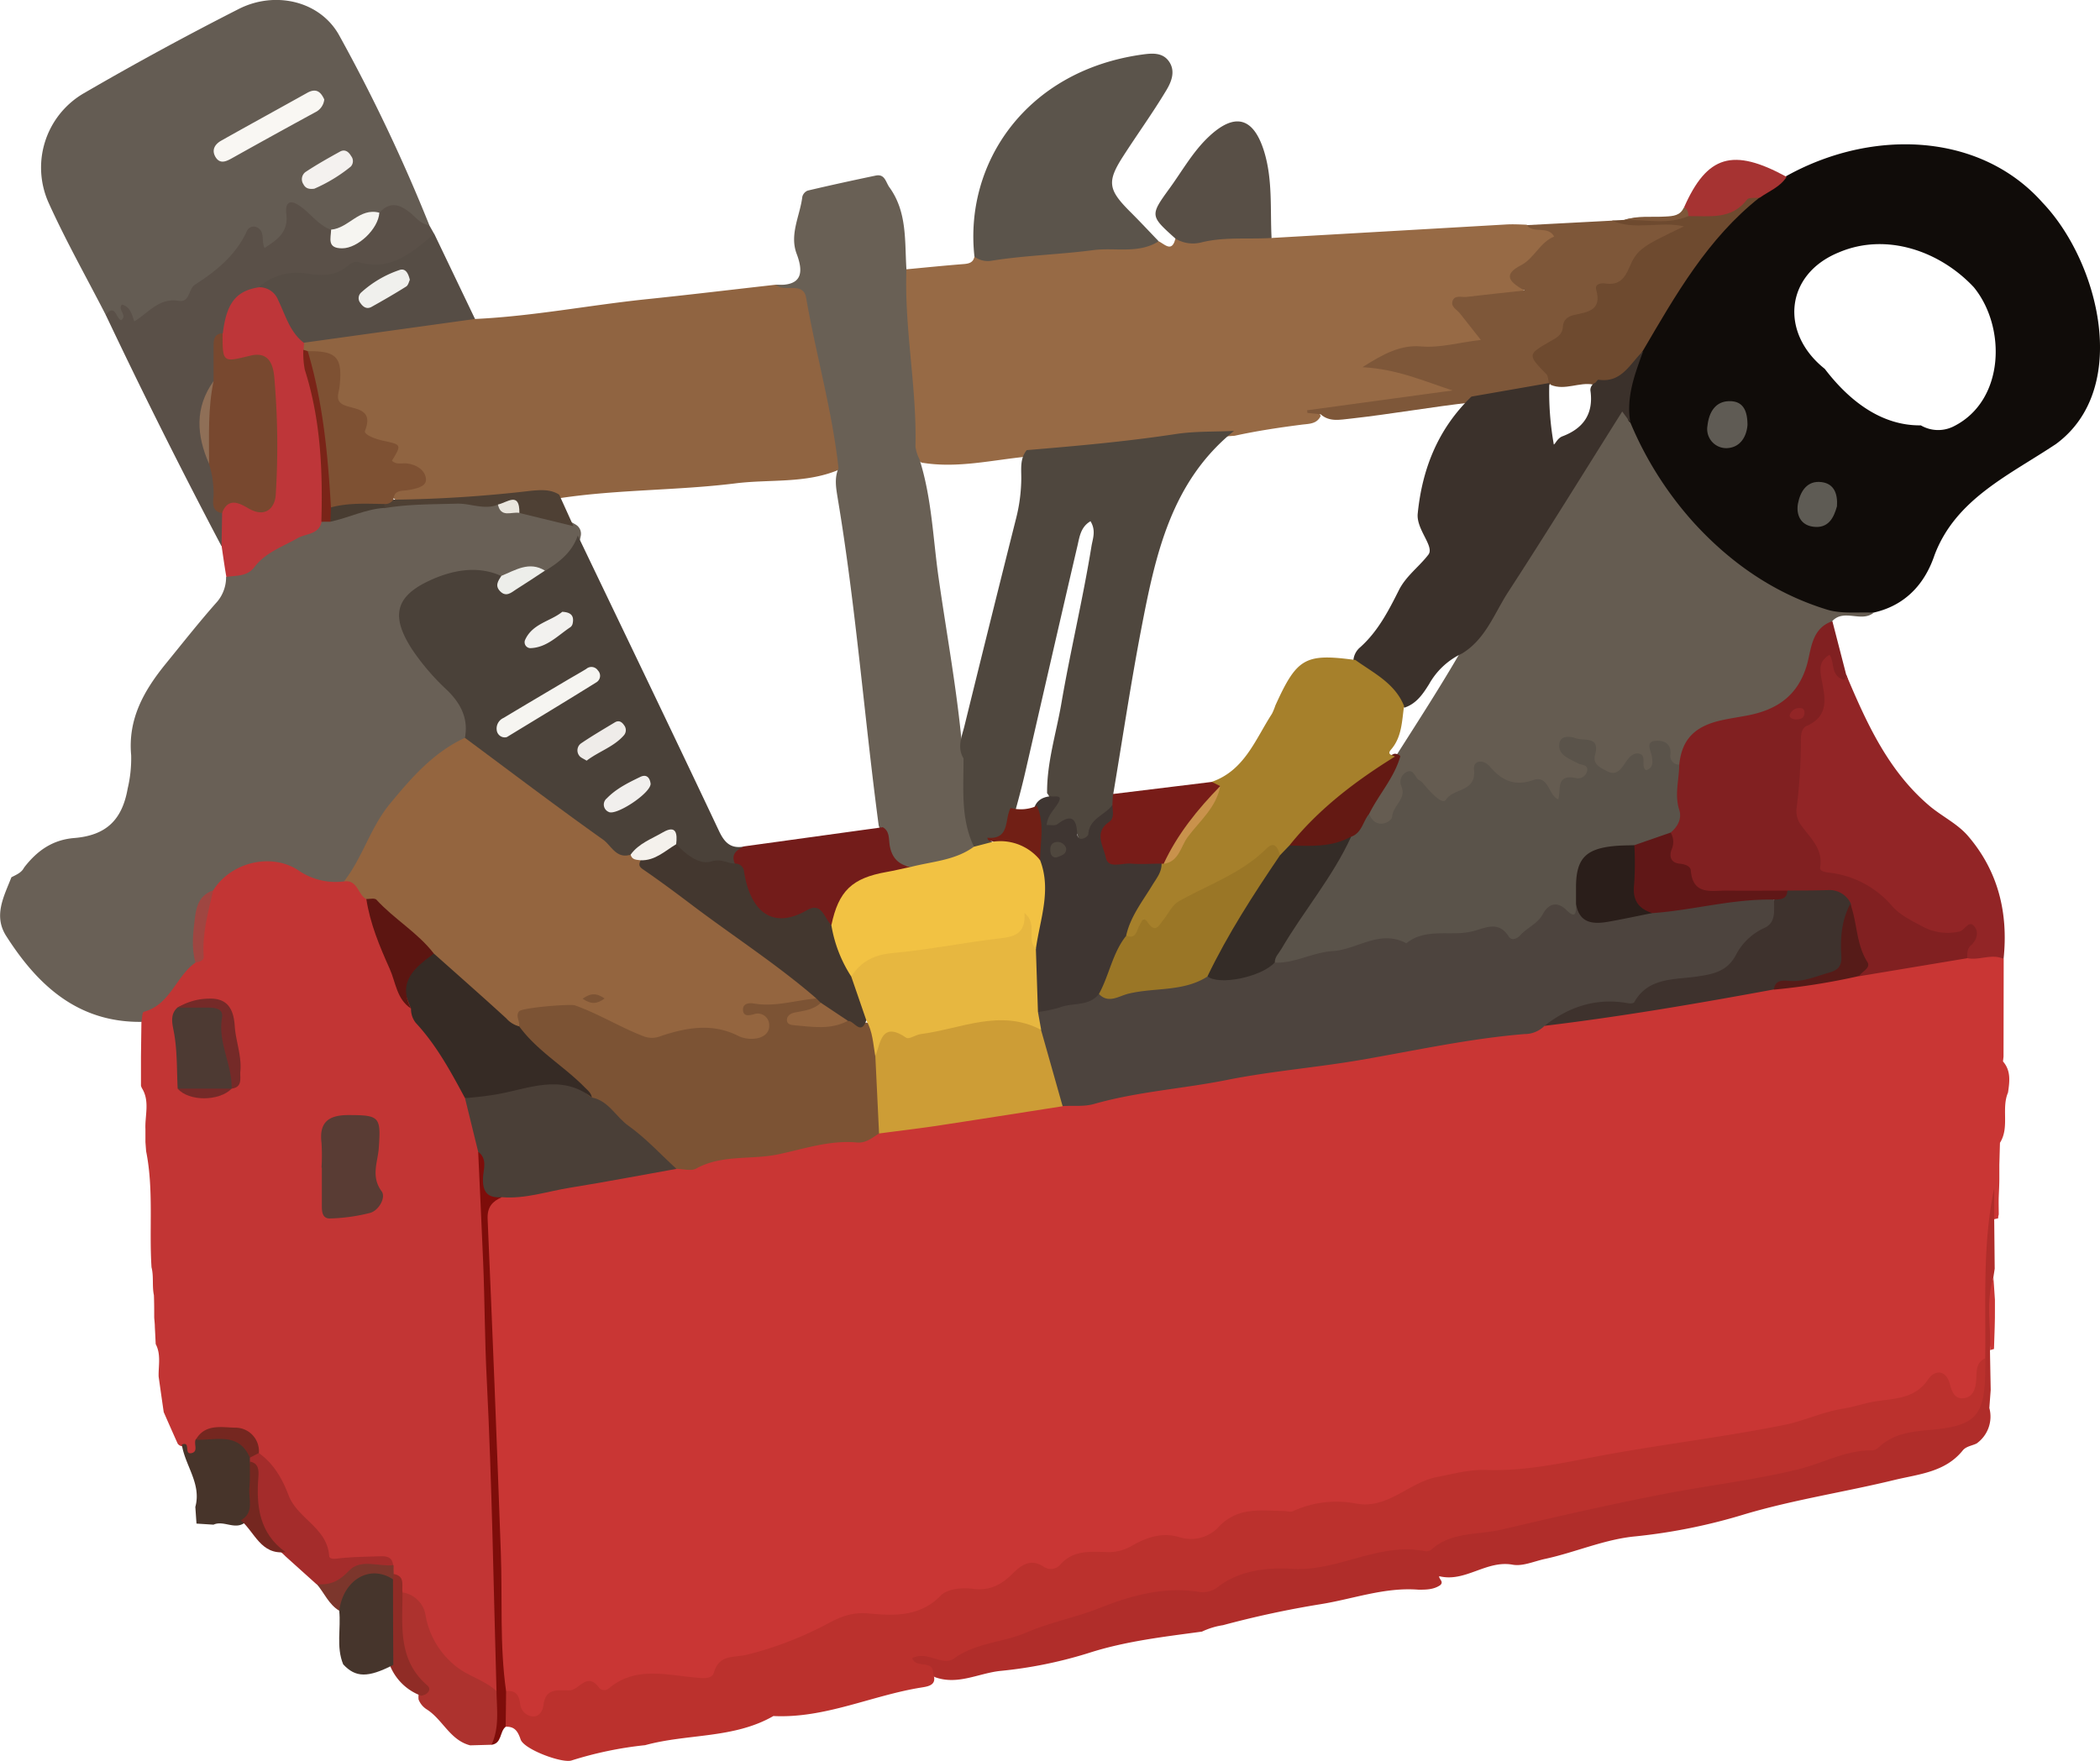 <svg id="Layer_1" data-name="Layer 1" xmlns="http://www.w3.org/2000/svg" viewBox="0 0 466.27 391.09"><title>toolbox</title><path d="M444.85,234.69l-.12,1.05c1.81,2.07,1.47,4.48,1.12,6.9-1.53,3.57.39,7.7-1.79,11.17-.05,1.63-.09,3.25-.14,4.88l0,3.1c0,1.32-.08,2.63-.13,3.95s0,2.66,0,4a2.7,2.7,0,0,0-.13.85c-.29.05-.57.12-.86.19-1-1.09-.11-2.54-.46-3.26-1.38,10.83.26,22.17-1.09,33.44-.82,2.19-.91,4.56-1.52,6.79-1.17,4.26-4.36,5.1-7.19,1.67-1.87-2.26-3.26-2.44-5.23-.49-2.25,2.24-5.07,3-8.14,3.28-9.77,1-18.87,4.91-28.49,6.64-15,2.71-30.12,4.79-45.1,7.71a70.88,70.88,0,0,1-18.35,1.25c-5.41-.37-10.66,1.76-15.06,4.49-4.67,2.9-9.4,3.11-14.31,2.82a15.26,15.26,0,0,0-7.27.85,7.47,7.47,0,0,1-3.39.77c-6.59-.37-12.93.08-18.24,4.71a3.52,3.52,0,0,1-2.33.81c-6.89-.3-13.28,1.77-19.84,3.47-3.77,1-7.66,2-11.39,2.63-5.45,1-10.17,4.21-15,4.89-7.23,1-13.06,5.44-20.12,6.15-.66.06-1.33.47-2,.36-9.58-1.79-17.06,4.13-25.39,6.89-2.84.94-5.55,2.24-8.61,2.38-1.18.05-2.5.25-3.16,1.24-2.75,4.11-6.59,3.28-10.7,3.11-4.84-.19-9.8-.47-14.5,2.17-2.87,1.61-6.65-1-10,1-1.57.91-3.13,1.45-4.33,3-2.76,3.61-4.79,3.52-7.1-.43-.93-1.6-2.48-2.68-3.16-4.42-1.29-5.2-1.41-10.49-1.46-15.82-.24-23.55-2-47.06-2.15-70.62,0-5.58-.84-11.22-.8-16.86,0-2.87.62-5.3,3.68-6.36,13.14-2.05,26.23-4.48,39.38-6.55,7-1.78,14.33-2.26,21.49-3.42,5.63-.91,11.25-2,16.91-2.67a31.24,31.24,0,0,0,6.72-1.7c13.65-2.15,27.2-4.93,41-6.32,6.46-.33,12.74-1.82,19-3.25,4.69-1.08,9.49-1.39,14.21-2.11,14.21-2.16,28.39-4.56,42.58-6.87,10.27-1.68,20.59-3.12,30.79-5.17,17-3,34.1-5.35,51.07-8.51,6.35-.74,12.67-1.67,18.94-2.94,8-.81,15.7-3.17,23.71-3.78,2.85.21,6.05-1.88,8.49,1.22Z" style="fill:#c93634"/><path d="M453.51,45C438,27.51,409.69,28.45,389.86,43.53c-12.32,8.88-19.16,21.92-26.28,34.74-2.33,4.89-3.72,10-2.7,15.44,4.85,13.36,13.35,24.05,24.51,32.55,12.4,11.08,37.29,17.4,44.15-3,4.71-12.48,16.67-17.77,27-24.68C473.18,86.27,466,58.06,453.51,45ZM433.86,94.65a7.64,7.64,0,0,1-7.37-.18c-9,.11-16.15-5.76-21.33-12.55-10-7.93-8.88-21,3.16-25.88,10.55-4.48,22.45-.24,29.92,7.74C445.48,72.61,445.16,88.93,433.86,94.65Z" style="fill:#100c09"/><path d="M2.53,194.84c1.06-.56,2.24-1,2.82-2.16,2.83-3.67,6.23-6.16,11.13-6.56,7.08-.58,10.64-4,11.87-11a28.9,28.9,0,0,0,.77-7.42c-.74-8.11,2.91-14.42,7.72-20.33,3.77-4.63,7.47-9.33,11.43-13.79a8.43,8.43,0,0,0,1.93-5.43c6.74-4.66,13.39-9.47,20.93-12.84a9.74,9.74,0,0,1,2.14-.88c4.21-.7,8.07-2.83,12.42-2.92a76.11,76.11,0,0,1,23.77-.26,26.94,26.94,0,0,0,5.48,1.76c4.32,1.2,9,1.08,13,3.57a2.36,2.36,0,0,1,1,2.49c-.81,4.28-3.55,6.82-7.49,8.28-3.45-.61-6.71.44-10,1.11a34.35,34.35,0,0,0-13.28.82c-7.47,1.79-9.68,7.33-5.71,13.83,2.18,3.57,5.12,6.47,7.91,9.52s5.33,6.45,3.66,11.11c-4.14,4.44-10.09,6.71-13.62,12s-8.26,9.89-9.93,16.34c-.61,2.34-2.59,3.29-4.38,4.45-3.43,1.14-6.49,0-9.52-1.51-7.09-3.6-12.74-2.65-18.31,3-4.36,2.94-3.79,7.63-4.09,11.94-.08,1.26.45,2.58,0,3.88-3.38,5.2-7.16,10-12.71,13.11-14.08.17-23-8-30-18.93C-1.57,203.43.87,199.13,2.53,194.84Z" style="fill:#696056"/><path d="M282.33,52.85q26.07-1.49,52.16-3c1.48-.08,3,0,4.46.06,2.08,1.33,5.81-.7,6.62,2.1.77,2.65-3,3.48-4.32,5.45s-4.25,2.69-3.05,6.1c.66,1.89-1.47,2.28-2.92,2.52-3.24.55-6.5,1-9.78,1.42-.13,2.43,1.63,3.45,2.67,4.83,2.09,2.77,1.18,4.18-1.91,4.81a44.93,44.93,0,0,1-9.88,1.1c-3.17,0-6.28.31-9.07,2.18,4.33,1.48,8.76,2.22,13.07,3.43,1.22.35,2.93.3,2.89,2.11,0,1.65-1.57,2-2.85,2.29-7,1.33-14.11,1.88-21.16,2.88-2.69.39-5.42.75-7.62.24.38-.28,1.09-.08,1.6,1-.85,1.83-2.6,1.74-4.18,1.94-5,.64-10,1.39-14.93,2.47-15.35,1.09-30.52,3.88-45.9,4.61-7.84.74-15.62,2.7-23.58,1.36-2.46-1.23-2.88-3.57-2.77-5.89.53-10.57-2.5-20.92-1.83-31.5.12-1.93-.54-4,1.21-5.55,4.18-.39,8.37-.82,12.56-1.15,1.22-.09,2.24-.26,2.54-1.66,13.56-2,27.17-3.55,40.91-3.41,1.38.68,2.94,2.55,3.71-.6C268.09,52.38,275.19,49.83,282.33,52.85Z" style="fill:#976a45"/><path d="M105.51,70.84c12.62-.59,25-3,37.58-4.34,9.74-1,19.47-2.18,29.2-3.27,7.66.57,7.62.58,9.24,8.33,1.85,8.88,3.81,17.74,5.32,26.69.36,2.09,1,4.26-.72,6.13-7.42,3.08-15.38,2-23.07,3-12.84,1.57-25.84,1.32-38.66,3.24-11.89.58-23.81.28-35.69,1-3.58-2.19-1.31-3,.9-3.9,1-.4,2.66-.22,2.47-1.84-.17-1.37-1.65-1.43-2.75-1.71-1.76-.46-3.81-.6-3.25-3.33.27-1.35-.7-1.67-1.69-2-2.52-.75-4.65-1.88-4.68-5,0-.5-.18-1.19-.59-1.29-5.29-1.31-5.11-5.76-5.54-9.76-.38-3.53-3-3.79-5.61-4.21a1.88,1.88,0,0,1-.22-3.34c7.77-2.86,16-2.67,24-3.77C96.31,70.91,100.85,69,105.51,70.84Z" style="fill:#906441"/><path d="M362,93.86A78.27,78.27,0,0,0,376,116c8.18,9,18,15.82,29.66,19.39,3.23,1,6.91.5,10.38.68-2.74,2.26-6.57-.94-9.2,1.86a26,26,0,0,0-4.13,9c-2.08,8.13-7.57,12.14-15.5,13.45-1.47.24-2.93.6-4.39.91a12.3,12.3,0,0,0-9.54,8.5c-3.31,1.87-2.88-2.27-4.68-2.94-1.27.9-.42,2.51-1.19,3.56s-1.78,2.36-3.06.67-1.91-1-3.21-.1c-3.8,2.6-6.54,1.83-8-2.5-.86-2.65-2-3.5-4.66-2.84.42,3,4.82,2.34,4.78,5.28-.05,3.11-4.15,2.19-5,4.1-1.75,4.05-3.28,4.78-5.83.72-.68-1.09-2-1-3.21-.91a15,15,0,0,1-3.48,0c-5.3-.91-8.5-.19-12.77,2.9-5,3.57-5,3.58-7.61-1.81a4.76,4.76,0,0,0-2.36-2.4,34.85,34.85,0,0,1-2.49,7.49c-1.93,3.54-5.15,3.48-7.36,0,1.39-5,4.89-8.85,7-13.42,4.85-7.63,9.77-15.23,14.29-23.07,7-8.86,12.27-18.86,18.38-28.31,4.94-7.66,9.7-15.43,14.88-22.93.71-1,1.27-2.64,2.85-2.32C362,91.23,360.85,93.17,362,93.86Z" style="fill:#655c51"/><path d="M23.47,69.92c-4.23-8.24-8.8-16.33-12.62-24.76A19.09,19.09,0,0,1,18.46,20.8Q35.44,10.93,53,2C61.06-2.11,71.11.19,75.34,7.9A379,379,0,0,1,95.32,50c-1.94,1.33-3.07-.43-4.23-1.31-2.2-1.66-4.39-2.06-6.85-.82-3.74.82-6.67,3.81-10.66,3.95-3.23-.62-4.77-4.07-8.35-4.84-.54,4-1.59,7.87-6.08,8.91-1.9.44-1.42-2.34-3.41-3.39-2.55,5.6-8,8.55-12.18,12.8-1.48,1.49-2.84,2.69-5,2.73a7.8,7.8,0,0,0-4.51,1.86C30.51,72.51,27,72.17,23.47,69.92Z" style="fill:#645c53"/><path d="M186.18,104c-1.4-12.81-5-25.21-7.19-37.86-.66-3.73-4.8-1.1-6.7-2.89,5.38.29,6.36-2.22,4.6-6.86-1.65-4.36.74-8.46,1.25-12.68a2,2,0,0,1,1.2-1.38c5-1.18,10-2.27,15.07-3.33,2.07-.44,2.24,1.44,3.07,2.6,4,5.53,3.37,12,3.78,18.23-.49,13.18,2.34,26.2,2,39.38a9,9,0,0,0,.89,2.79c2.74,8.58,3,17.58,4.26,26.39,1.8,12.6,4.13,25.13,5.25,37.83a6.87,6.87,0,0,0,.86,2.31c1.19,6.39.82,13,2.15,19.34-.36,2.09-1.94,2.93-3.72,3.33-3.62.8-7,2.5-10.85,2.4-6.33-.69-5.56-6.22-7-10.26-3.21-24.14-5.05-48.45-9.07-72.49C185.67,108.57,185.18,106.24,186.18,104Z" style="fill:#696055"/><path d="M372.85,169.83c.57-5.57,3.36-8.53,9.41-9.87,1.93-.43,3.9-.7,5.84-1.08,6.47-1.26,11.1-4.39,13.09-11.2,1-3.54,1-8.12,5.66-9.72l3.06,11.85c.62,1.37.57,2.47-1.32,1.87-1.47-.47-2.28-1.83-2.88-3.32.37,5.2,2,10.61-3.56,14.23a.65.65,0,0,0-.27.41c-.65,7.07-3.26,14.14.35,21.19,2.65,5.2,5.6,9.4,12,11,4.52,1.12,7.47,5.86,11.62,8.34,2.83,1.68,5.66,2.74,8.95,1.69,1.5-.47,3.16-1.77,4.42.21,1.09,1.73.56,3.52-.47,5.16a18.93,18.93,0,0,1-2,2.23l-24,4c.21-5.55-2.42-10.48-3.48-15.74-4-3.27-8.64-1.34-13-1.85-4.28,0-8.55,0-12.82,0-8.51.08-13.94-5.64-13.46-14.07a16.61,16.61,0,0,0,1-8.78A7.77,7.77,0,0,1,372.85,169.83Z" style="fill:#812021"/><path d="M436.8,212.8c0-1-.07-2.05.76-2.78,1.46-1.31,1.88-3.14.7-4.4s-2.06,1-3.18,1.26a11.68,11.68,0,0,1-8.45-1.24c-2.32-1.22-4.85-2.49-6.52-4.41a21.55,21.55,0,0,0-14.06-7.43c-.85-.11-2.06-.3-1.92-1.15.75-4.44-2.61-6.82-4.59-9.93a5.26,5.26,0,0,1-.63-3.31,119.11,119.11,0,0,0,.95-15.21c0-1.23.26-2.57,1.33-3,5.45-2.43,3.79-7,3.15-11-.34-2.13-.19-3.48,1.88-4.79,1.08,1.65.37,4,2.28,5.18,1.39.89,1.2,0,1.41-.76,4.53,10.73,9.3,21.33,18.45,29.11,2.77,2.35,6.26,4,8.58,6.7,6.72,7.8,9,17.12,7.92,27.32C442.19,211.72,439.48,213.37,436.8,212.8Z" style="fill:#922526"/><path d="M257.27,53.59c-4.49,2.84-9.66,1.34-14.46,1.95-7.51,1-15.15,1.16-22.67,2.37a4.94,4.94,0,0,1-3.78-.91c-2.31-20.79,11.49-41.24,37.13-44.87,2.09-.29,4.53-.59,6,1.43,1.61,2.19.6,4.64-.57,6.56-3,5-6.4,9.69-9.54,14.58-3.6,5.59-3.34,7.38,1.33,12.1C252.93,49,255.09,51.32,257.27,53.59Z" style="fill:#5b544b"/><path d="M23.47,69.92c2.19-2.65,2.25.9,3.45,1.18,1.47-1.06-.91-2.33.15-3.45,1.88.47,2.21,2.21,2.75,3.74,3.24-2,5.54-5.32,9.9-4.57,2.42.42,2.15-2.68,3.52-3.56C48,60.2,52.3,56.74,54.76,51.44a1.66,1.66,0,0,1,2-1.06c2.3.79,1.14,3.2,2,4.69,2.75-1.8,5.31-3.46,4.81-7.54-.21-1.65.1-4,3.41-1.49,2.15,1.61,3.84,4,6.52,5,2,3.27,4.27,2.94,6.91.73,1.56-1.29,2.52-3,3.8-4.5,2.18-2.37,4.19-2.12,6.68-.17,1.34,1,2.44,2.72,4.41,2.9l1.13,2c-.21,2.65-2.09,4-4.12,5.19-6.21,3.75-13.59,3-20.29,5.07-3.23,1-7.4-.06-11.11.91a11.54,11.54,0,0,0-3.62,1.49c-5,1.39-5.5,6.25-7.51,9.93-2.06,3.22-.26,7-1.6,10.35-3.12,5.87-3.16,11.86-.68,18,1.9,3.67.4,8.15,2.8,11.71.5,2.36,1,4.73-1.13,6.63Q35.75,95.83,23.47,69.92Z" style="fill:#5a5048"/><path d="M293.21,92l-2.91-.29-.08-.59,32.29-4.4c-6.38-2.09-12.33-4.76-20-5.17,4.72-3,8.51-5,13-4.61,4.35.36,8.47-.9,13.29-1.44l-4.64-5.89c-.68-.87-2.12-1.48-1.63-2.81s2-.74,3.08-.86c3.89-.46,7.79-.87,12.89-1.43-4.21-2.28-4.23-3.81-.74-5.63,2.86-1.49,4.15-5.06,7.32-6.35C343.63,50,340.5,52,339,50l19-1c4.57.41,9.15-.33,13.72,0,1.15.08,2.6-.11,3,1.21s-1.1,2-2.05,2.32c-4.88,1.74-7.62,5.67-11.11,9.13-3.14,3.11-5.63,7.44-10.12,9.32-3.59,1.51-4.9,5.71-8.45,7.44-1.28.62-.64,2,.2,3,1,1.18,1.83,2.4.88,4-5.22,3.51-11.44,2.56-17.15,3.93-9,1-18,2.62-27,3.62C297.55,93.2,295.22,93.79,293.21,92Z" style="fill:#7e5739"/><path d="M49.19,121.15l.13-7.22c-.42-4.51,2.88-3.08,5-2.86,4.85.52,5.56.19,5.67-4.58.15-6.29.23-12.59,0-18.87-.24-5.5-1.82-6.76-7.16-6.46-4.14.22-5.14-1.92-3.35-7.19.83-6.7,2.93-9.36,8-10.17,2.08-1.29,3.89-.91,4.94,1.23,1.8,3.65,4.41,6.93,5.09,11.09l-.1,1.57c4.7,11.58,6.06,23.64,5.16,36a4.06,4.06,0,0,1-1.16,2.17c-.56,2.89-3.52,2.62-5.31,3.65-3.37,1.93-7.16,3.19-9.59,6.41-1.68,2.22-4.05,1.83-6.25,2.22C49.86,125.82,49.53,123.49,49.19,121.15Z" style="fill:#be3639"/><path d="M343.89,85c-.16-.63-.12-1.46-.51-1.86-4.26-4.4-4.28-4.39.92-7.39,1.3-.75,2.62-1.35,2.71-3.2.08-1.5,1.06-2.29,2.54-2.61,3-.65,6.17-1,4.86-5.59-.38-1.33,1.11-1.52,2-1.39,3,.44,4.29-1,5.41-3.69,1.69-4,3.07-4.68,12.08-9-5.4-1.23-10.89,1-16-1.29l2.69-.14c4.52-1.35,9.4.94,13.8-1.43,4.42-1.24,9.36-.68,13.17-4.09.78-.7,2.19-.32,3.12.55-11.54,9.11-18.63,21.62-25.88,34-.36.56,0-.19-.25.42-1.77,5.16-5.36,7.52-10.78,7.12-3.14-.61-6.25,1.37-9.39.09Z" style="fill:#6e4a2f"/><path d="M67.45,76.12c-3.12-2.37-4.08-6.19-5.67-9.42a4.46,4.46,0,0,0-4.36-2.9,12.93,12.93,0,0,1,11-3c3.67.6,6.44.32,9.08-2a2.6,2.6,0,0,1,2.71-.42c6.92,1.71,11.51-2.52,16.2-6.46l9.06,18.92Z" style="fill:#564d45"/><path d="M282.33,52.85c-5.21.33-10.46-.3-15.64,1A7.47,7.47,0,0,1,261,53c-5.64-5.07-5.71-5.12-1.31-11.18,2.82-3.88,5.16-8.13,8.7-11.46,5.79-5.45,9.92-4.31,12.27,3.22C282.61,39.89,282,46.4,282.33,52.85Z" style="fill:#584f46"/><path d="M390.74,43.9c-1,.12-2.42-.12-2.84.42-3.45,4.56-8.35,3.6-13,3.68-.8-.38-.4-1.43-1-1.91,5.13-11.62,10.85-13.33,22.79-6.81C395.25,41.55,392.78,42.44,390.74,43.9Z" style="fill:#a63332"/><path d="M373.87,46.09c.89.35,1,1.13,1,1.91-4.64,2-9.49.69-14.25.87,3-1.06,6.12-.58,9.18-.78C371.52,48,373.08,47.89,373.87,46.09Z" style="fill:#7e5739"/><path d="M47.34,197.73c4-6.36,13.14-8.46,19.17-4.26a14.52,14.52,0,0,0,9.9,2.28c3.8-1.8,4.26,1.7,5.74,3.6,2.78,8.2,5.26,16.54,9.67,24.09,4,7,9.9,12.92,12.48,20.81a72,72,0,0,1,3.23,12.69c.41,39.14,2.38,78.23,3.67,117.33-.3,1.32-1.19,2.32-2.44,1.6-5.94-3.41-12.59-6.16-14.5-13.82a13.6,13.6,0,0,0-5-7.8c-1.08-1.29-1.25-3.09-2.4-4.35a19.61,19.61,0,0,1-1-1.86c-2.86-2.1-6.06-1-9.1-.86-2.12.08-3.8,0-5.12-2q-7.18-11.16-15-21.89c-2.84-5.85-5.6-6.55-11.77-3-.52,1.24-.21,3.13-2,3.43s-1.56-1.69-2.42-2.51a1.43,1.43,0,0,1-1-.59q-1.56-3.48-3.1-7-.57-3.94-1.13-7.91c-.06-2.41.57-4.89-.65-7.2-.06-1.27-.12-2.54-.19-3.8,0-.7-.09-1.39-.14-2.08,0-1.66,0-3.32-.07-5-.43-2,0-4.15-.53-6.18-.55-8.59.51-17.26-1.2-25.8l-.15-2c0-1,0-1.94,0-2.91-.13-3,1-6.13-.74-9a2.37,2.37,0,0,1-.25-.62q0-3.25,0-6.51L31.4,227c.16-.79.16-2.18.51-2.28,5.86-1.54,7.14-7.84,11.47-10.93,1.22-1.17,1-2.62.91-4.1C44,205.36,44.57,201.25,47.34,197.73Z" style="fill:#c23534"/><path d="M440.78,301.69c.18-12.58-.65-25.19,2-37.78v6.86q.06,5.48.11,11c-.1.67-.21,1.35-.31,2-1,5.33.36,10.77-.74,16.09.05,2.95.11,5.89.16,8.84l-.3,4a7.33,7.33,0,0,1-2.83,7.89c-1,.5-2.33.62-3.08,1.55-3.91,4.85-9.78,5.25-15.16,6.55-11,2.68-22.22,4.35-33.17,7.59a127.13,127.13,0,0,1-24.26,4.93c-6.86.62-13.32,3.53-20.08,5-2.43.51-5,1.71-7.26,1.3-5.86-1.07-10.55,4-16.31,2.55-.09.68,1.11,1.21.22,2-1.47,1-3.15,1-4.81,1-7.54-.6-14.55,2.08-21.8,3.23a216.26,216.26,0,0,0-21.61,4.65,16.63,16.63,0,0,0-4.67,1.43c-8.45,1.15-16.93,2.11-25.09,4.73a97.14,97.14,0,0,1-19.68,4c-4.86.51-9.5,3.25-14.58,1.36-1.88-1.38-6.07-1.18-5.45-4,.74-3.38,4.43-1.48,6.9-1.5a6.62,6.62,0,0,0,2.94-.42c8.42-4.12,17.94-4.94,26.46-8.43a84.91,84.91,0,0,1,27.84-6.19c5.49-.32,10.43-4.23,16.25-4.14,10.84.17,20.93-4.74,31.8-4.65,4.61,0,8.55-2.9,13.19-3.76,11.56-2.14,22.92-5.46,34.46-7.83s23.3-4.88,35.13-6.26a13.31,13.31,0,0,0,5.68-1.69c2.62-1.64,5.66-1.66,8.48-2.45,8.07-2.25,16-5,24.21-6.83,3.13-.68,3.88-4.29,4.3-7.31C440,305.19,439.6,303.3,440.78,301.69Z" style="fill:#b02d2a"/><path d="M441.87,299.86c.21-5.36-1-10.79.74-16.09l.33,4.9c0,.69,0,1.38,0,2.07,0,1.32,0,2.64-.05,4-.06,1.62-.11,3.24-.16,4.86Z" style="fill:#c93634"/><path d="M143.25,387.59A82.55,82.55,0,0,0,126.87,391c-2.13.64-10.53-2.48-11.27-4.67-.63-1.84-1.33-2.92-3.33-2.83a6.23,6.23,0,0,1,.1-7.91c2.14-.22,2.89.88,3.13,2.88a3.09,3.09,0,0,0,2.58,2.72c1.71.25,2.44-1.34,2.59-2.51.48-3.92,3.27-3.2,5.79-3.26,2.15-.06,3.78-4.05,6.4-.81a1.53,1.53,0,0,0,2.21.46C141,370,147.8,372,154.45,372.57c1.46.14,3.61.45,4.05-1.08,1.2-4.16,4.42-3.27,7.4-4a78.55,78.55,0,0,0,17.82-6.86c2.93-1.58,5.45-2.63,9.18-2.29,5.46.51,11.36.83,16-4,1.41-1.46,4.76-1.8,7.06-1.48,3.79.52,6.39-.92,8.84-3.34,2-2,4.11-3.47,7-1.52a2.75,2.75,0,0,0,3.66-.56c2.85-3.16,6.49-2.84,10.13-2.74a10.09,10.09,0,0,0,5.65-1.35c3.28-1.89,6.77-3.17,10.84-1.9a8.4,8.4,0,0,0,8.36-2.17c4.26-4.7,9.43-3.76,14.6-3.7.66,0,1.43.3,2,.06a23.09,23.09,0,0,1,13.94-1.73c7.13,1.41,11.8-4.7,18.15-5.89,3.65-.68,7-1.68,10.94-1.55,8.21.29,16.35-1.43,24.48-3,13.81-2.62,27.81-4.23,41.6-7,4.33-.86,8.49-2.88,13-3.6,1.89-.3,3.81-.89,5.73-1.34,4.64-1.07,10-.27,13.3-5.27,1.21-1.81,3.79-2.34,4.74,1.1.44,1.58,1,3.47,3.16,3.16s2.6-2.32,2.71-4.17-.08-3.74,2-4.68c0,.67,0,1.33,0,2,0,10.74-1.87,13-12.27,13.91-4.2.37-8.21.84-11.43,3.9a2.22,2.22,0,0,1-1.34.64c-5.91-.1-11,2.87-16.49,4.21-9.84,2.4-20,3.57-30,5.51-12,2.33-23.94,5.07-35.84,7.87-5.21,1.22-11.08.43-15.55,4.39a1.84,1.84,0,0,1-1.39.43c-10.28-2.14-19.33,4.58-29.71,3.89-4.92-.32-11.3.22-16.12,3.85a5.59,5.59,0,0,1-4.21,1.32c-7.82-1.36-15.51.84-22.26,3.53-5.34,2.12-11,3.17-16.23,5.43s-11.2,2.24-16.15,5.8c-2.51,1.82-5.94-1.81-9.24-.1.7,2.42,4.73.23,4.61,3.42,1,2.56-1,2.86-2.55,3.11-11,1.74-21.42,6.91-32.9,6.34C162.91,386.19,152.65,385,143.25,387.59Z" style="fill:#bb312d"/><path d="M342.94,227.83a6.23,6.23,0,0,1-4.47,1.83c-12.21,1-24.15,3.64-36.19,5.72-9.91,1.71-20,2.5-29.85,4.47s-19.86,2.58-29.54,5.34c-2.18.62-4.61.33-6.92.46-3.87-4.84-4-11-5.66-16.53-.35-1.47-.92-2.92-.41-4.46,4.31-3.13,9.69-2.76,14.45-4.44a224.43,224.43,0,0,0,23.06-3.83,25.84,25.84,0,0,0,15.24-3.09c6.4-3.69,14-2.85,20.7-5.58a9.81,9.81,0,0,1,7.29-.35,3,3,0,0,0,2.43.18c5-3,10.77-.59,15.91-2.47a4.54,4.54,0,0,1,3.88,0c3.53,2.26,6.2.74,8-2.1,2.64-4.19,6.46-1.84,9.76-2.35,2.31,2.61,5.09,3.17,8.43,2.31,2.69-.68,5.44-1.17,8.2-1.64,8.62-.66,17.09-3,25.82-2.27,3.35,2.87,2,5.69-.56,7.89-3.29,2.8-6.65,5.4-8.34,9.57a2.54,2.54,0,0,1-3.21,1.66c-3.89-1-7.44,1.24-11.23,1.15a2.54,2.54,0,0,0-1.83.69c-4.69,5.05-10.92,3.51-16.69,4.4C348.55,224.78,345.83,226.92,342.94,227.83Z" style="fill:#4d443e"/><path d="M195.18,251.74c-1.52.94-2.89,2.19-4.91,2-6-.57-11.82,1.44-17.41,2.62-6,1.28-12.55,0-18.26,3.16-1.14.63-2.92.09-4.4.08-6-2.51-9.77-7.9-14.81-11.66-1.58-1.18-3-2.64-4.57-3.86-4.32-4.25-9.18-7.88-13.58-12-1.31-1.24-2.76-2.35-3.13-4.27-.73-3.12.61-5,3.71-5,4.1-.08,7.87-1.27,12.46.73,3.34,1.46,7,2.46,10.23,4.6a7.47,7.47,0,0,0,6.29.58c5.82-1.8,11.6-2.45,17.41.14,1.33.6,2.9.85,4-.47.23-.42.22-.76-.06-1-1.31-1.19-4.63-.66-3.78-3.59.69-2.39,3.19-1.82,5.16-1.84,4,0,7.86-1.48,11.87-.51a1.68,1.68,0,0,1,1.19,1.59c-.67,2.37-3.1,2.12-5,3.33,3.59,1.38,6.93.15,10.24,0,1.87,0,3.62,1,5.55.7,1.78,2.53,1.93,5.47,2.24,8.39.28,3.78,1.2,7.49,1,11.31C196.56,248.47,196.51,250.28,195.18,251.74Z" style="fill:#7c5334"/><path d="M195.18,251.74q-.41-8.55-.82-17.1c.66-6.18.68-5.82,7-6,4.94-.17,9.77-1.77,14.69-2.51,2.63-.4,5.26-.68,7.91-.86a7.56,7.56,0,0,1,7.2,3.52l4.78,16.9c-9.55,1.49-19.09,3-28.64,4.45C203.29,250.72,199.23,251.2,195.18,251.74Z" style="fill:#cd9d36"/><path d="M131.41,243.75c3.73.72,5.32,4.28,8.12,6.27,3.87,2.76,7.14,6.35,10.67,9.58-7.89,1.4-15.76,2.92-23.67,4.19-5,.8-9.92,2.53-15.11,2.1-3.2,1-4.87.29-4.66-3.54.12-2.15.79-4.48-.59-6.55q-1.45-6-2.92-11.9c6.7-3,13.86-4,21.08-4.37C127.44,239.35,129,242.35,131.41,243.75Z" style="fill:#4a3f37"/><path d="M342.94,227.83c5.51-4.34,11.64-6.3,18.67-5,.4.08,1.12,0,1.25-.25,3-5.38,8.62-5,13.42-5.63,4-.56,7.32-1.08,9.33-5.2a13.41,13.41,0,0,1,6.31-5.74c2.5-1.26,1.91-3.95,2-6.23.65-1.16,2.24-.91,3-2,2.95,0,5.9,0,8.84-.09a5.22,5.22,0,0,1,5.18,3c.42,2.5-.7,4.84-.65,7.37.17,8.27-1,9.4-9.21,10.14-2.46.22-5,.07-7.16,1.54C376.94,222.87,360,225.78,342.94,227.83Z" style="fill:#3e322d"/><path d="M106.17,255.8c2.14,1.6,1.14,3.92,1.07,5.84-.13,3.18,1.1,4.49,4.18,4.25-2.09.93-3.26,2.16-3.15,4.83q1.61,37,2.93,74.06c.39,10.27-.29,20.59,1.17,30.82,0,2.64-.07,5.28-.1,7.91-1.37,1.08-.79,3.69-3.14,4-.73-4.07-.87-8.09,1.11-11.91-.66-23-1-46.1-2.16-69.11-.46-8.79-.44-17.56-.81-26.34C106.93,272,106.54,263.91,106.17,255.8Z" style="fill:#7e0d0a"/><path d="M393.85,219.79c.26-2.09,1.83-2.09,3.32-1.95,3.21.3,6-1,9-1.84,2.34-.65,2.78-1.83,2.66-3.83-.24-4,.09-7.84,2-11.43,1.57,4.21,1.27,8.93,3.79,12.92.83,1.31-1.17,2.07-1.83,3.11A148.73,148.73,0,0,1,393.85,219.79Z" style="fill:#561b18"/><path d="M354.24,85c.22-.23.49-.7.68-.67,5.2.79,7-3.64,9.94-6.39C363,83.05,361,88.2,362,93.86l-1.81-2.47c-8.48,13.48-16.75,26.89-25.33,40.1-3.08,4.75-5,10.45-10.21,13.63a16.29,16.29,0,0,0-7.33,6.8c-1.36,2.18-2.83,4.39-5.51,5.25-3.27-4-8-6.39-11.32-10.35a4.2,4.2,0,0,1,1.51-3.06c3.94-3.52,6.29-8.09,8.61-12.71,1.58-3.14,4.56-5.26,6.54-7.87,1.4-1.84-2.72-5.57-2.37-9.1,1-10.07,4.58-18.91,11.93-26l17.19-3L344,85a66.76,66.76,0,0,0,1,13.73c.38-.19.79-1.4,1.92-1.83,4.57-1.72,6.87-4.89,6.24-9.92A1.73,1.73,0,0,1,354.24,85Z" style="fill:#3b312b"/><path d="M441.81,70.29A13.12,13.12,0,0,0,440.36,67,22.84,22.84,0,0,1,441.81,70.29Z" style="fill:none"/><path d="M388,94.41c-.22,2.62-1.63,5-4.6,5.12a4.24,4.24,0,0,1-4.28-5c.29-2.64,1.52-5.33,4.74-5.43S388,91.27,388,94.41Z" style="fill:#5f5b54"/><path d="M407.87,112.43c-.71,2.62-1.95,5-5.29,4.55-2.86-.37-3.81-2.77-3.37-5.15.5-2.63,2-5.21,5.3-4.75C407.26,107.46,408.05,109.7,407.87,112.43Z" style="fill:#5e5b54"/><path d="M181.23,221.76c-4.6.39-9.09,1.92-13.8,1.12-1.08-.19-2.63-.07-2.45,1.58.14,1.27,1.31,1.09,2.36.81a2.55,2.55,0,0,1,3.45,2.47c.08,1.84-1.59,2.85-3.38,2.95a6.82,6.82,0,0,1-3.36-.55c-5.78-3-11.53-1.95-17.27-.06a5.17,5.17,0,0,1-3.81.1c-5.22-2-10-5-15.3-6.89-1-.37-11.8.5-12.43,1.33-.84,1.1.28,2.22,0,3.34-1.71.95-2.78-.23-3.82-1.25-5-4.92-10.55-9.27-15.59-14.17-4.66-4.5-9.53-8.75-14.53-12.87-1.87-1-1.9-4.37-4.93-3.91,4.14-5.28,5.81-11.9,10.2-17.23,4.86-5.89,9.65-11.4,16.64-14.66,5.84,1.78,9.88,6.36,14.79,9.58,7.58,5,14.21,11.3,22.17,15.73a6.1,6.1,0,0,1,2.35,1.48c3.1,4.32,8,6.38,12.05,9.51,7.6,5.91,15.59,11.33,23.26,17.18C179.33,218.46,181.59,219.17,181.23,221.76Z" style="fill:#94653f"/><path d="M140,189.82c-3.14,1-4.26-2-6.05-3.31-10.37-7.36-20.5-15.06-30.72-22.64.82-4.37-1-7.73-4-10.63a52.12,52.12,0,0,1-7.72-9c-4.6-7.12-4-11.6,3.7-15.22,4.83-2.27,10.58-3.6,16.14-1.08.83,1.76,1.89,2.53,3.87,1.38,1.82-1.07,3.54-2.48,5.82-2.55,3.17-1.91,6-4.16,7.25-7.83,10.47,21.85,21,43.68,31.34,65.59,1.23,2.61,2.6,4,5.54,3.49-.5,1.48-1.73,2.6-2,4.18a17.4,17.4,0,0,1-12-1.76,3.55,3.55,0,0,1-1.81-2.13c-.29-2.15-1.13-2.87-3.22-1.53C144.16,188,142.46,189.64,140,189.82Z" style="fill:#4a4139"/><path d="M124.16,109.86c1.06,2.33,2.11,4.66,3.17,7l-12-2.93c-1.1-1.87-3.3-.92-4.76-1.86-3.06,1.25-6.07-.3-9.13-.21-5.38.16-10.75.08-16.08,1a.75.75,0,0,1-.3-.67c0-.26.06-.38.12-.39a2.7,2.7,0,0,1,2.2-.82A291.24,291.24,0,0,0,117.91,109C120,108.81,122.21,108.61,124.16,109.86Z" style="fill:#4e4034"/><path d="M71.35,115.88c.34-11.42-.16-22.74-3.67-33.75a19.65,19.65,0,0,1-.33-4.44l1,.3a9.07,9.07,0,0,1,3.3,6.42c1.24,9.42,3.36,18.76,3,28.35a7.07,7.07,0,0,1-1.29,3.11Z" style="fill:#7a2418"/><path d="M47.34,197.73c-1.1,4.86-2.51,9.66-2.11,14.75.07.88-1,1.19-1.85,1.27-.92-3.35-.51-6.64-.09-10C43.65,200.77,44.54,198.74,47.34,197.73Z" style="fill:#9f4641"/><path d="M121,126.73c-2.15,1.41-4.28,2.85-6.46,4.21-1,.66-2.14,1.71-3.44.43s-.49-2.35.21-3.47C114.45,126.63,117.48,124.57,121,126.73Z" style="fill:#edeeea"/><path d="M73.36,115.87l.12-3.18c3.79-3,7.76-3.09,11.88-.75,0,.29,0,.58,0,.86C81.16,113.08,77.4,115,73.36,115.87Z" style="fill:#483c31"/><path d="M110.56,112.05c2-.41,4.84-3,4.76,1.86C113.62,113.59,111.2,115.1,110.56,112.05Z" style="fill:#eae6de"/><path d="M274,95.7c-14,11.29-17.45,27.58-20.59,43.91-2.34,12.19-4.17,24.48-6.23,36.73a3.24,3.24,0,0,1,.62,2c-.94,3.3-4.32,4.84-5.69,7.9-.48,1.07-2.94,1.13-2.83.54,1.1-5.67-11,1.08-6.6-7.1a2.85,2.85,0,0,0-.19-3.51c-.07-6.87,2.06-13.4,3.19-20.08,2-11.6,4.76-23.06,6.65-34.69.28-1.75,1.08-3.53-.2-5.64-2.34,1.36-2.47,3.8-3,5.89-3.88,16.64-7.68,33.29-11.51,49.94-.63,2.74-1.35,5.47-2.1,8.19-1,3-.52,7.25-5.68,6.75,0,.37.7.35.51.85-1.15,1.64-2.56,1.61-4.11.64-3-6.26-2.27-13-2.31-19.59-1.48-2.44-.36-4.88.21-7.2q5.63-22.9,11.38-45.76a37.15,37.15,0,0,0,1.24-9.32c0-2.12-.3-4.34,1.21-6.18,11.16-.93,22.32-1.92,33.41-3.62C265.5,95.76,269.75,95.91,274,95.7Z" style="fill:#4f473e"/><path d="M85.36,111.94c-4-.07-8-.3-11.88.75C72.81,101,71.71,89.31,68.33,78c6.45-.1,7.78,1.39,7.06,7.88-.18,1.55-1.15,3.27,1.21,4.17s6.36.74,4.45,5.62c-.35.88,2.41,1.87,4.06,2.22,4.07.87,4.07.88,1.91,4.43,1,.94,2.19.5,3.3.61,2.23.24,4.16,1.58,4.26,3.52.09,1.67-2.3,2.1-3.91,2.39-1.44.26-3.15-.13-3.3,2.09A2.19,2.19,0,0,1,85.36,111.94Z" style="fill:#7e5133"/><path d="M350,200.77c-.14,1.43.17,3.68-2.21,1.34-2.21-2.17-4.1-1.21-5.24.92s-3.48,3-5,4.68c-.72.8-1.93,1.3-2.57.27-2.27-3.59-5.22-1.84-8-1.15-4.86,1.23-10.31-.88-14.73,2.66-5.92-3.14-10.91,1.39-16.24,1.73-4.6.29-8.47,2.74-12.94,2.58-1.39-1.85.21-3.05,1-4.38,4.8-8.11,10.41-15.7,15.24-23.79,1.79-1.4,1.92-4.42,4.69-4.88,1.38,3.7,5,1.82,5.1.64.18-2.52,3.21-3.94,2.07-6.71a2.45,2.45,0,0,1,.93-3.11c1.81-1.07,2,1.12,3,1.71a2.71,2.71,0,0,1,.78.6c2.88,3.46,4.59,4.68,5.18,3.72,1.61-2.61,6.78-1.6,6.22-6.7-.23-2.07,2.1-2.34,3.53-.64,2.61,3.08,5.46,4.43,9.6,3,3.5-1.2,3.32,3.32,5.57,4.28.69-2-.67-5.61,3.78-4.77a2.08,2.08,0,0,0,2.66-1.63c.18-1.41-1.32-1.16-2.09-1.63-.14-.09-.3-.14-.45-.22-1.75-.92-4-1.75-3.65-4.13.3-2,2.57-1.58,3.74-1.17,1.73.59,5.36-.55,4.19,3.64-.59,2.1,1.12,2.84,2.63,3.63,1.74.92,2.68.13,3.68-1.27.83-1.16,1.75-2.85,3.34-2.63,2,.27.37,2.73,1.66,3.72,1.73-.54,1.48-2,1.26-3.24s-1.53-3.18,1.05-3.32c1.62-.09,3.31.62,3.13,2.94a1.94,1.94,0,0,0,1.93,2.37c0,3.32-1.09,6.59,0,10,.65,2-.33,3.77-1.93,5.11-1.68,3.49-5.22,3-8.15,3.85a33,33,0,0,1-3.44.43c-6,.76-7.33,2-8.1,7.93C351.08,198.44,351,199.78,350,200.77Z" style="fill:#5a534a"/><path d="M304,180.75c-1.39,1.64-1.58,4.22-4,5.08-3.66,4.1-8.28,3.82-13.05,2.84a1.63,1.63,0,0,1-.65-2.8c6.78-7.37,13.88-14.37,23.27-18.46a1.73,1.73,0,0,1,1.36.52C309.58,172.72,306.16,176.4,304,180.75Z" style="fill:#641913"/><path d="M72,22.09A3.56,3.56,0,0,1,70,24.93Q60.68,30,51.36,35.22c-1.29.71-2.53,1.18-3.47-.28-1-1.62-.18-2.91,1.24-3.71,6.34-3.57,12.73-7.06,19.08-10.61C70.25,19.48,71.25,20.45,72,22.09Z" style="fill:#f9f7f3"/><path d="M84.23,47.24C84,50.86,79.47,55.13,76,55.15S73.47,52.93,73.52,51C77.42,50.68,79.8,46.05,84.23,47.24Z" style="fill:#f6f5f1"/><path d="M69.79,41.91c-1.31.18-2-.16-2.43-1a2,2,0,0,1,.46-2.7c2.47-1.64,5.07-3.1,7.67-4.54,1.08-.59,1.9,0,2.48,1A1.79,1.79,0,0,1,77.88,37,34.59,34.59,0,0,1,69.79,41.91Z" style="fill:#f4f1ef"/><path d="M216.23,188.06l4.37-1.14c5.83-1.66,7.28-1.14,11.38,4,2.68,6.73,1.37,13.19-1.29,19.56-3.19,1.07-2.05-2-2.77-2.91-4.54,2.44-9.51,2.86-14.38,3.43-4.11.48-8.19,1.2-12.32,1.41a21.36,21.36,0,0,0-12.12,4.79c-4.18-2.69-4.77-7-5.26-11.41-.57-8.33,6-12.65,12.91-13.22,1.76-.14,3.58-.59,5.37,0C206.9,191.31,212,191.14,216.23,188.06Z" style="fill:#f2c243"/><path d="M202.12,192.55c-1.75.37-3.49.8-5.26,1.11-7.7,1.36-10.67,4.21-12.27,11.83-2.52-1.06-4.74-1.89-7.85-.92-6.34,2-12.28-2.54-13.16-9.28-.14-1.15-.34-2.3-.41-3.46-.94-2.11.38-3.05,2-3.85L196,183.72c1.54.86,1.32,2.53,1.51,3.84C197.93,190.39,199.37,192,202.12,192.55Z" style="fill:#731c1a"/><path d="M362.88,187.71l8.06-2.8a4,4,0,0,1,.21,3.75c-.57,1.59-.18,3,1.89,3.17,1,.1,2.29.49,2.37,1.46.46,5.67,4.62,4.46,8.08,4.51,4.46.06,8.91,0,13.36,0-.08,2-1.56,1.93-3,2-9.15-.21-18,2.37-27,3-4.47,0-5.72-2.67-5.47-6.63C361.57,193.28,360.88,190.27,362.88,187.71Z" style="fill:#601717"/><path d="M398.69,159.79c-.66-.11-1.51-.3-1.28-1.1a2.26,2.26,0,0,1,2.33-1.43c.86,0,1,.73.87,1.41C400.41,159.71,399.52,159.73,398.69,159.79Z" style="fill:#922526"/><path d="M49.42,74c0,6.58,0,6.49,6.12,5,5.36-1.35,5.29,4.16,5.47,6.13a173.65,173.65,0,0,1,.21,24.78c-.15,2.67-2.12,5.24-5.94,3.06-2-1.15-4.58-2.7-6,1-2.32-.44-2-2.29-1.86-3.81a21.89,21.89,0,0,0-1-7.11c-1.32-6.21-1.84-12.38,1-18.37q0-3.69,0-7.38C47.44,75.77,47.3,74.19,49.42,74Z" style="fill:#78482f"/><path d="M47.42,84.64c-1.27,6.07-1,12.23-1,18.37C43.64,96.72,43.19,90.55,47.42,84.64Z" style="fill:#8f6f57"/><path d="M91,62.15c-.2.4-.35,1.2-.82,1.49-2.51,1.58-5.09,3.07-7.69,4.52-1.07.59-1.9,0-2.5-.9A1.68,1.68,0,0,1,80.15,65a24.09,24.09,0,0,1,8.45-5C90,59.46,90.64,60.64,91,62.15Z" style="fill:#f0f0ed"/><path d="M96.33,211.78c5.38,4.79,10.79,9.55,16.1,14.41a5.68,5.68,0,0,0,2.85,1.76c4,5.46,9.88,8.79,14.52,13.51.7.71,1.45,1.25,1.61,2.29-6.77-5.31-13.93-2-20.91-.74-2.42.42-4.82.68-7.25.88-3.16-5.88-6.33-11.76-10.93-16.71A4.91,4.91,0,0,1,91.26,224C88,216.36,88.86,214.26,96.33,211.78Z" style="fill:#362b25"/><path d="M110.24,375.59c.05,4,.69,8.08-1.11,11.91l-4.74.13c-4.49-1.15-6.1-5.76-9.66-8a4.56,4.56,0,0,1-1.79-2.18A4.77,4.77,0,0,1,93,376c.37-1.95-1.27-2.95-2.08-4.33a19.32,19.32,0,0,1-1.53-18A6.12,6.12,0,0,1,94.53,359a18.54,18.54,0,0,0,6.9,11.23C104,372.27,107.65,373.18,110.24,375.59Z" style="fill:#ad322e"/><path d="M71.39,259.34a45.36,45.36,0,0,0,0-5.47c-.57-4.61,1.52-6.21,5.94-6.22,7,0,7.26.38,6.77,7.36-.22,3.06-1.8,6.28.63,9.56,1,1.32-.55,4.2-2.49,4.79a40.08,40.08,0,0,1-8.78,1.25c-1.88.14-2-1.43-2-2.79,0-2.82,0-5.65,0-8.48Z" style="fill:#593c34"/><path d="M70.27,351.84l-6.88-6.19a10.35,10.35,0,0,0-1.1-1c-4.55-3-6.42-7.22-6.2-12.59.1-2.26.41-4.62-.85-6.74a2.56,2.56,0,0,1-.2-1.47c.5-1,1.14-1.67,2.37-1.19,3.34,2.36,5.29,5.78,6.67,9.45,2,5.21,8.57,7.19,9,13.42.08.95,1.55.64,2.58.53,2.77-.28,5.56-.32,8.35-.41,1.51-.06,3.08-.1,3.28,2-1.62,1.52-3.67,1.23-5.6,1.26-1.73,0-3.42.28-4.34,1.81C75.4,354.11,72.89,353.1,70.27,351.84Z" style="fill:#a42c2b"/><path d="M55.48,323.74c0,.29,0,.58,0,.86,1.11,4.69,2.51,9.41-1.24,13.66-2.2,1.52-4.6-.66-6.84.36l-3.77-.24c-.09-1.23-.17-2.47-.26-3.7,1.41-5.14-2.29-9.18-3-13.86,2.17-.82.24,2.55,2.37,1.85,1.27-.47.24-2,.72-3,6-2.15,9.43-1.62,11.9,1.8A1.82,1.82,0,0,1,55.48,323.74Z" style="fill:#47342a"/><path d="M39.45,241.78c-.22-4.3-.06-8.6-.9-12.87-.32-1.64-.81-3.67.86-5.14,1.5-.88,3.22-.55,4.82-.77,5.07-.69,6,.25,6.28,5.36A33.87,33.87,0,0,0,52,235.6c.56,2.08.83,4.23-.57,6.18h0A16.54,16.54,0,0,1,39.45,241.78Z" style="fill:#4d3a33"/><path d="M96.33,211.78c-4.11,3.06-8.19,6.13-5.07,12.21-3.21-2.08-3.38-5.84-4.76-8.88-2.24-5-4.33-10-5.16-15.44.77,0,1.88-.25,2.24.15C87.52,204.14,92.73,207.1,96.33,211.78Z" style="fill:#5c1511"/><path d="M51.43,241.78c.13-5.35-3.09-10.21-2.14-15.73.35-2-1.42-2.25-3-2.26l-6.88,0a13.68,13.68,0,0,1,7-2c4-.13,5.46,2.17,5.71,6.08.21,3.31,1.56,6.58,1.25,10C53.23,239.46,53.94,241.42,51.43,241.78Z" style="fill:#752a28"/><path d="M89.37,353.64c0,7.39-1.11,15,5.54,20.71,1,.89,0,2.08-1.41,2.26a11.89,11.89,0,0,1-7.37-8.08c-.26-5.85-.66-11.7.23-17.53a3.19,3.19,0,0,1,1-1.43C90,350,89.17,352.06,89.37,353.64Z" style="fill:#902c26"/><path d="M87.41,349.57l-.15,1.16c-6.13-1.32-9.29,2.44-11.94,7-2.35-1.41-3.34-4-5-5.92,3,.32,5-.66,7.21-3,2.56-2.69,6.53-.82,9.86-1.2C87.36,348.31,87.39,348.94,87.41,349.57Z" style="fill:#7c362c"/><path d="M55.48,323.74c-2.51-5.81-7.66-3.76-12-4,2.1-3.7,6-2.66,9-2.66a5.23,5.23,0,0,1,5,5.63Z" style="fill:#752720"/><path d="M39.45,241.78h12C48.63,244.64,41.9,244.64,39.45,241.78Z" style="fill:#752a28"/><path d="M75.32,357.76c.88-6.91,6.8-10.4,11.94-7q0,9.5.07,19c-5.63,2.89-8.37,2.86-11.13-.12C74.6,365.75,75.73,361.7,75.32,357.76Z" style="fill:#46352c"/><path d="M230,210.74c.9-6.53,3.51-13,.94-19.69-1.67-3.66-1.23-7.58-1.36-11.43.52-1.86,1.9-2.6,3.69-2.78.81.25,2.85-.54,1.68,1.49-.87,1.52-2.36,2.68-2.55,4.91.87-.05,1.86.2,2.36-.18,2.64-2,4.18-1.84,4.4,1.83,0,.63.16,1.49,1,1.4.54,0,1.46-.59,1.48-1,.2-3.52,3.7-4.23,5.34-6.5,1.75,1.65.66,3.27,0,5-1.71,4.78-.57,6.45,4.37,6.66,2.13.09,4.32-.26,6.32.86,2,2.21.37,4.07-.74,5.79A84.27,84.27,0,0,0,251,208a87.22,87.22,0,0,0-3.87,8.6c-.7,1.6-1,3.62-3.12,4.15-2.26,2.85-5.84,1.87-8.71,3a30.33,30.33,0,0,1-4.78,1C227.36,220.19,228,215.49,230,210.74Z" style="fill:#3f3632"/><path d="M230,210.74q.23,7,.46,14l.72,4c-9.08-4.81-17.85-.21-26.73.92-1.12.14-2.61,1.23-3.21.83-5.51-3.75-5.7,1-6.89,4.14-.48-2.73-.57-5.56-2-8-3.34-2.48-3.53-6-3.35-9.73,2.15-3.39,5.1-4.87,9.25-5.24,8-.73,15.84-2.34,23.8-3.26,3.31-.38,5.72-1.11,5.41-5.64C230.54,205.26,227.8,208.74,230,210.74Z" style="fill:#e7b740"/><path d="M244,220.75c2.32-4.19,3-9.17,6.12-13,1.87-2.2,3.28-4.21,7-4.67,2.3-.28,4.64-4.08,7.58-5.74,5.38-3,11.13-5.43,15.82-9.7,2.41-2.2,3.77-1.15,4.06,2.67-4.37,8.6-10.08,16.42-14.54,25a3,3,0,0,1-1.88,1.53c-5.38,3.5-11.79,2.42-17.64,3.86C248.45,221.19,246.12,223,244,220.75Z" style="fill:#9a7626"/><path d="M268.1,216.84c4.55-9.46,10.23-18.23,16.11-26.9.29-1.1.73-2.06,2.07-2.15,4.68.08,9.41.45,13.73-2-4.1,9-10.55,16.49-15.49,24.95-.58,1-1.48,1.76-1.47,3C280.1,217,270.67,218.93,268.1,216.84Z" style="fill:#342c27"/><path d="M362.88,187.71a70.74,70.74,0,0,1-.05,8.74c-.41,3.43.93,5.34,4,6.34-3.2.64-6.39,1.33-9.6,1.9-3.41.6-6.53.49-7.3-3.92,0-1.15,0-2.3,0-3.44-.06-6.5,2-8.82,8.49-9.43C359.92,187.75,361.4,187.77,362.88,187.71Z" style="fill:#2a1e1a"/><path d="M189,216.87q1.68,4.88,3.35,9.73c-1.23,3.56-2.73,0-4.09.15a7.15,7.15,0,0,1-6-4l-1-1c-8.77-7.59-18.53-13.87-27.76-20.86-3.55-2.69-7.13-5.34-10.8-7.86-1-.69-.79-1.21-.44-2a13.16,13.16,0,0,1,7.9-3.56c2.13,2.32,5.14,4.67,7.78,3.85,2.27-.7,3.54.46,5.26.48a1.92,1.92,0,0,1,2,1.76c1.3,8.45,6,13.19,14,8.57,3.28-1.9,3.82,1.84,5.39,3.33A29.76,29.76,0,0,0,189,216.87Z" style="fill:#43372f"/><path d="M182.26,222.71l6,4c-3.8,2.06-7.83,1.35-11.83,1-.86-.07-1.78-.24-1.71-1.28.06-.86.83-1.37,1.71-1.55C178.47,224.48,180.63,224.29,182.26,222.71Z" style="fill:#94653f"/><path d="M286.28,187.79l-2.07,2.15c-.49-1.52-1.14-3.31-3-1.49-5.55,5.53-12.86,8-19.47,11.72-1.45.82-2.31,2.71-3.43,4.12-1,1.24-1.73,3.09-3.48.58-1.07-1.53-1.35-.14-1.85.71-.63,1.11-.73,3.13-2.93,2.2.94-4.23,3.61-7.57,5.78-11.15.92-1.52,2.12-2.91,2.08-4.83.17-.14.35-.27.51-.41,3.86-5.25,8-10.33,11.21-16-.12-.61-.44-1.15-.6-1.74,7.3-2.52,9.68-9.42,13.39-15.13a13.49,13.49,0,0,0,.75-1.83c4.81-10.6,6.6-11.61,17.77-10.11,4.06,2.92,8.78,5.15,10.81,10.22-.49,3.37-.47,6.87-2.89,9.67-1,1.14.28,1.21.88,1.55C301,173.44,292.8,179.64,286.28,187.79Z" style="fill:#a6802b"/><path d="M150.13,187.5c-2.5,1.49-4.67,3.68-7.89,3.56-.91-.12-1.92-.05-2.22-1.25,1.79-2.49,4.65-3.49,7.14-4.94C150.16,183.12,150.42,185.15,150.13,187.5Z" style="fill:#f4f1ec"/><path d="M134.25,221.76c-1.76,1.27-3,1.32-4.9.05C131.12,220.56,132.4,220.47,134.25,221.76Z" style="fill:#7c5334"/><path d="M112.07,163.77a1.81,1.81,0,0,1-1.76-1.47,2.59,2.59,0,0,1,1.51-2.86c4.53-2.73,9.1-5.42,13.65-8.12,1.56-.93,3.15-1.81,4.7-2.76a1.73,1.73,0,0,1,2.59.35,1.69,1.69,0,0,1-.33,2.62c-6.59,4.11-13.24,8.12-19.87,12.16A1.53,1.53,0,0,1,112.07,163.77Z" style="fill:#f6f5f1"/><path d="M130.25,168.94c-.68-.44-1.36-.67-1.66-1.14a1.92,1.92,0,0,1,.39-2.68c2.44-1.66,5-3.16,7.54-4.69.89-.53,1.55-.11,2.06.65a1.76,1.76,0,0,1-.1,2.28C136.24,165.89,133,166.86,130.25,168.94Z" style="fill:#efece9"/><path d="M124.84,135.88c2,.09,2.66.94,2.31,2.59a1.35,1.35,0,0,1-.5.82c-2.81,1.86-5.23,4.56-8.92,4.66a1.31,1.31,0,0,1-1.14-1.83C118.23,138.46,122.25,138,124.84,135.88Z" style="fill:#f2f1ef"/><path d="M144.46,174.07c0,2.13-7.77,7.22-9.34,6.24a1.77,1.77,0,0,1-.39-3c2.1-2.18,4.82-3.5,7.49-4.79C143.68,171.86,144.31,172.87,144.46,174.07Z" style="fill:#f1efed"/><path d="M269.06,173.66l1.87.93c-4.1,5.82-8.25,11.61-12.57,17.27l-.42-.06c-2.29,0-4.59.2-6.86,0-2-.17-5.07,1.25-5.56-1.35-.46-2.42-2.77-5.59.77-7.94,1.22-.81.73-2.39.7-3.68,0-.83.09-1.66.14-2.49Z" style="fill:#781c18"/><path d="M224.39,179.45a8.89,8.89,0,0,0,5.84-.47c1.77,3.93.7,8,.72,12.07a11.32,11.32,0,0,0-10.35-4.13c-.52-.19-1.29,0-1.37-.86C224.33,186.5,223,181.9,224.39,179.45Z" style="fill:#711f15"/><path d="M63.39,344.71c-5.46.67-6.83-4.42-9.92-7.06,3.08-1.72,1.67-4.66,1.9-7.13.18-2,.08-3.94.1-5.92,2,.38,2,1.95,1.9,3.44C56.86,334.52,57.57,340.53,63.39,344.71Z" style="fill:#752720"/><path d="M236.73,188.44c.05,1.27-1,1.54-1.84,1.88s-1.53-.14-1.65-1.09,0-2,1.25-2.22A2,2,0,0,1,236.73,188.44Z" style="fill:#4f473e"/><path d="M258.36,191.86c3.05-6.58,7.54-12.12,12.57-17.27-.86,4.75-4.58,7.75-7.23,11.32C262.15,188,261.78,191.4,258.36,191.86Z" style="fill:#c9924c"/></svg>